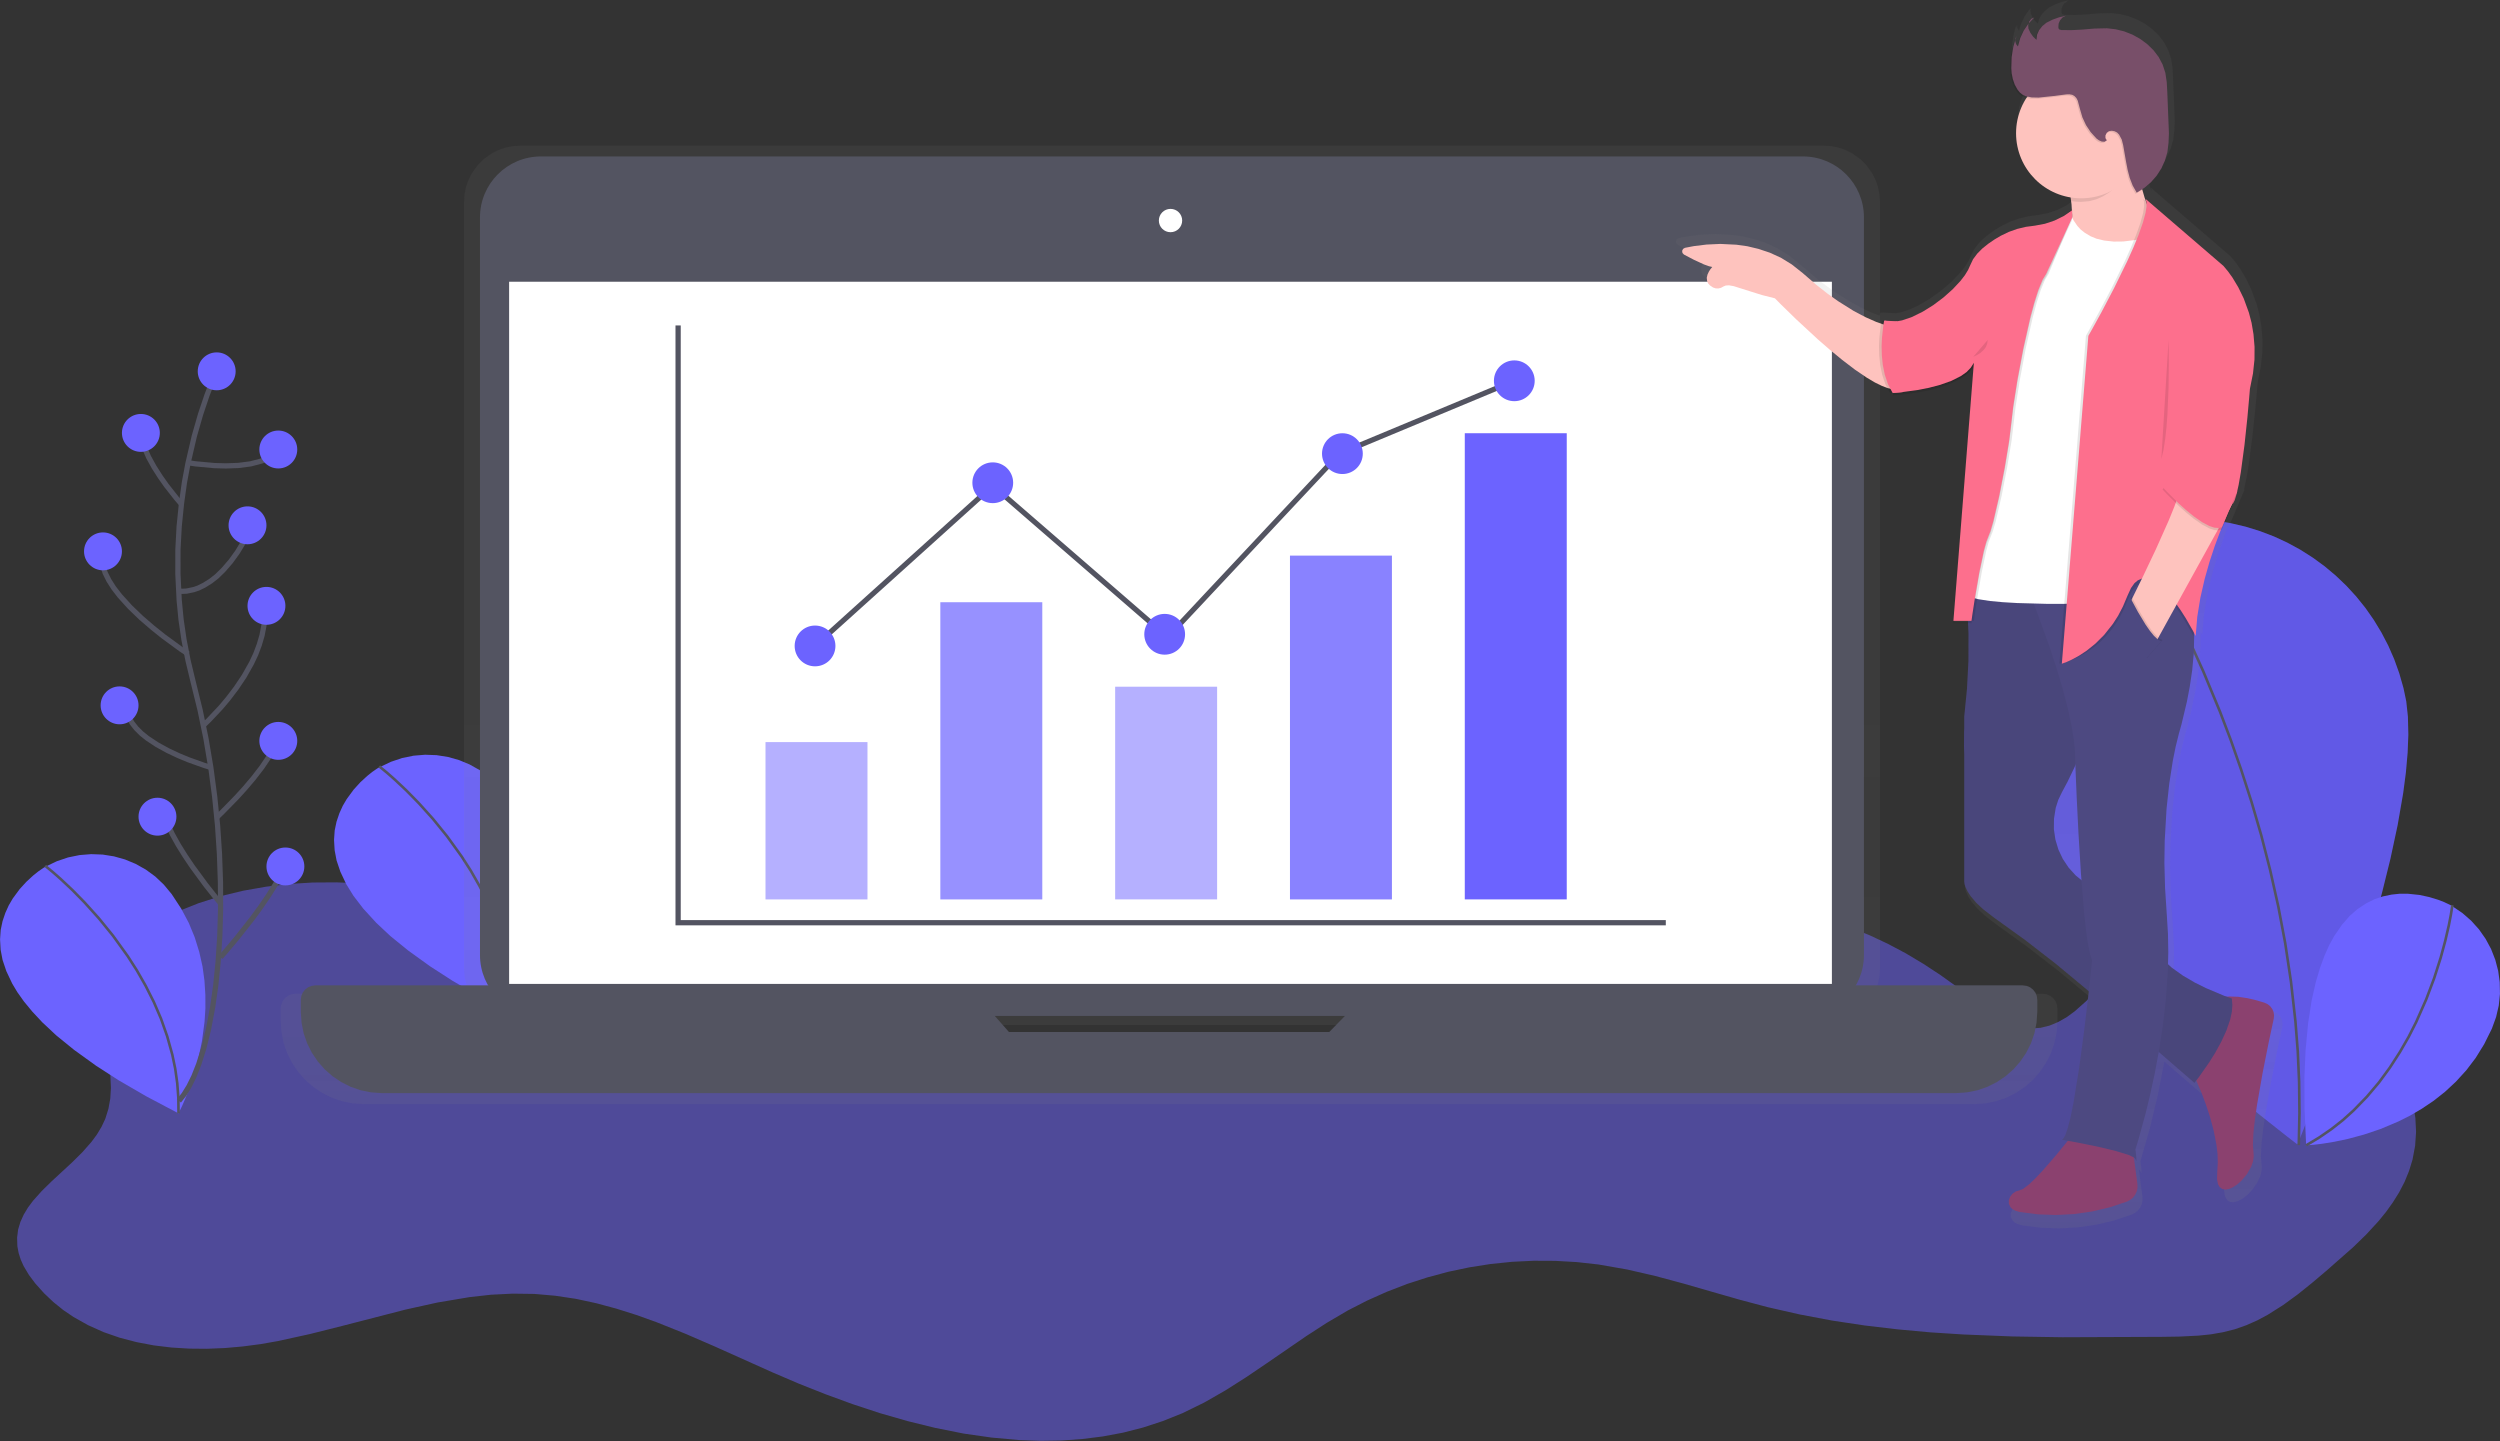 <?xml version="1.0" standalone="no"?><!DOCTYPE svg PUBLIC "-//W3C//DTD SVG 1.1//EN" "http://www.w3.org/Graphics/SVG/1.1/DTD/svg11.dtd"><svg height="550" node-id="1" sillyvg="true" template-height="550" template-width="954" version="1.1" viewBox="0 0 954 550" width="954" xmlns="http://www.w3.org/2000/svg" xmlns:xlink="http://www.w3.org/1999/xlink"><rect x="0" y="0" width="954" height="550" fill="#333333" stroke="none"/><defs node-id="85"><linearGradient gradientUnits="userSpaceOnUse" id="6beaf3f8-3e45-4d0f-940e-4f825d2ab248" node-id="3" spreadMethod="pad" x1="569.11" x2="569.11" y1="596.37" y2="230.62"><stop offset="0" stop-color="#808080" stop-opacity="0.25"></stop><stop offset="0.54" stop-color="#808080" stop-opacity="0.12"></stop><stop offset="1" stop-color="#808080" stop-opacity="0.1"></stop></linearGradient><linearGradient gradientUnits="userSpaceOnUse" id="618658e0-5682-4211-900b-639feb09c488" node-id="7" spreadMethod="pad" x1="878.33" x2="878.33" y1="643.77" y2="175.07"><stop offset="0" stop-color="#808080" stop-opacity="0.25"></stop><stop offset="0.54" stop-color="#808080" stop-opacity="0.12"></stop><stop offset="1" stop-color="#808080" stop-opacity="0.1"></stop></linearGradient></defs><g node-id="408"><path d="M 236.74 360.11 L 219.26 354.28 L 201.30 348.86 L 189.19 345.61 L 177.05 342.78 L 164.86 340.38 L 155.64 338.91 L 146.50 337.81 L 137.41 337.08 L 128.38 336.71 L 119.32 336.77 L 110.39 337.32 L 101.56 338.36 L 92.84 339.89 L 84.24 341.96 L 75.79 344.66 L 67.45 347.98 L 59.22 351.95 L 54.16 354.87 L 49.42 358.26 L 46.55 360.85 L 44.07 363.74 L 41.98 366.95 L 40.36 370.62 L 39.30 374.37 L 38.78 378.24 L 38.67 382.18 L 38.85 386.21 L 39.32 390.35 L 41.27 402.81 L 42.06 409.06 L 42.33 415.17 L 42.09 419.19 L 41.38 423.11 L 40.18 426.95 L 38.74 430.00 L 36.99 432.92 L 34.92 435.72 L 31.45 439.67 L 27.62 443.47 L 19.71 450.78 L 15.94 454.48 L 12.62 458.20 L 10.66 460.82 L 9.05 463.51 L 7.79 466.28 L 6.92 469.17 L 6.53 472.26 L 6.63 475.58 L 7.12 478.18 L 7.92 480.68 L 9.01 483.11 L 11.06 486.55 L 13.47 489.76 L 16.80 493.48 L 20.34 496.84 L 24.09 499.87 L 28.06 502.57 L 33.65 505.70 L 39.54 508.34 L 45.74 510.49 L 52.10 512.15 L 58.64 513.39 L 65.37 514.21 L 72.15 514.63 L 78.97 514.69 L 85.83 514.41 L 92.68 513.80 L 99.40 512.92 L 105.99 511.76 L 118.22 509.08 L 130.42 506.01 L 154.77 499.73 L 166.99 497.03 L 179.23 494.97 L 187.43 494.06 L 195.68 493.65 L 203.99 493.76 L 211.95 494.46 L 219.80 495.64 L 227.55 497.31 L 235.21 499.38 L 242.82 501.78 L 250.38 504.49 L 261.58 508.97 L 272.70 513.79 L 294.75 523.68 L 304.71 527.95 L 314.89 531.99 L 325.27 535.79 L 335.77 539.25 L 346.34 542.29 L 356.99 544.91 L 367.73 547.05 L 378.43 548.58 L 389.09 549.54 L 397.12 549.82 L 405.08 549.69 L 412.96 549.13 L 420.80 548.15 L 428.55 546.70 L 436.20 544.74 L 443.78 542.26 L 451.30 539.24 L 459.62 535.16 L 467.64 530.56 L 475.46 525.59 L 483.16 520.38 L 498.50 509.84 L 506.30 504.79 L 514.30 500.09 L 521.71 496.29 L 529.26 492.92 L 536.93 489.96 L 544.76 487.43 L 552.71 485.30 L 560.74 483.61 L 568.84 482.34 L 577.03 481.50 L 585.25 481.10 L 593.47 481.14 L 601.72 481.61 L 610.00 482.53 L 620.92 484.44 L 631.72 486.93 L 642.44 489.81 L 653.12 492.89 L 663.80 495.95 L 674.53 498.81 L 686.81 501.60 L 699.15 503.93 L 711.56 505.80 L 724.04 507.27 L 736.56 508.42 L 749.14 509.23 L 768.04 509.99 L 786.99 510.29 L 824.86 510.14 L 831.91 510.03 L 838.96 509.67 L 843.62 509.19 L 848.22 508.39 L 852.76 507.26 L 857.12 505.73 L 861.31 503.89 L 865.36 501.72 L 871.21 498.03 L 876.84 493.92 L 882.30 489.53 L 887.62 485.04 L 898.01 475.89 L 902.99 471.04 L 907.65 465.98 L 910.54 462.43 L 913.16 458.76 L 915.53 454.96 L 917.59 451.00 L 919.28 446.86 L 920.62 442.52 L 921.61 437.22 L 921.97 431.95 L 921.71 426.67 L 920.90 421.44 L 919.58 416.29 L 917.74 411.20 L 915.47 406.29 L 912.81 401.56 L 909.74 397.00 L 906.33 392.68 L 902.66 388.66 L 898.72 384.93 L 893.13 380.41 L 887.28 376.30 L 881.16 372.59 L 874.83 369.21 L 868.35 366.07 L 861.70 363.18 L 851.60 359.15 L 841.46 355.34 L 836.37 353.61 L 833.77 352.97 L 831.17 352.59 L 828.58 352.58 L 826.00 353.02 L 823.58 353.94 L 821.33 355.25 L 819.25 356.83 L 817.30 358.59 L 813.08 362.95 L 808.86 367.75 L 800.49 377.44 L 796.15 381.98 L 791.73 385.90 L 788.60 388.19 L 785.40 390.00 L 782.11 391.37 L 778.68 392.22 L 775.05 392.47 L 771.16 392.08 L 767.76 391.13 L 764.54 389.71 L 761.49 387.92 L 758.53 385.85 L 752.89 381.37 L 746.86 376.66 L 740.58 372.15 L 734.03 367.84 L 727.30 363.82 L 720.43 360.17 L 713.41 356.88 L 706.22 354.00 L 698.99 351.63 L 691.71 349.76 L 684.32 348.45 L 676.96 347.78 L 669.62 347.75 L 664.13 348.18 L 658.68 349.04 L 653.25 350.34 L 647.82 352.10 L 642.70 354.24 L 637.74 356.71 L 632.95 359.49 L 625.98 364.08 L 619.17 369.04 L 605.72 379.22 L 598.88 384.09 L 591.86 388.54 L 587.02 391.21 L 582.01 393.52 L 576.82 395.50 L 572.07 396.88 L 567.28 397.95 L 562.43 398.71 L 555.09 399.44 L 547.65 399.77 L 532.69 399.89 L 525.19 399.97 L 517.75 400.27 L 506.99 401.29 L 496.27 402.87 L 474.93 406.82 L 464.26 408.75 L 453.58 410.33 L 446.44 411.10 L 439.28 411.52 L 432.08 411.59 L 422.93 411.03 L 413.92 409.86 L 405.03 408.06 L 396.24 405.74 L 387.52 402.99 L 378.85 399.79 L 366.02 394.43 L 353.25 388.50 L 327.94 375.88 L 315.29 369.61 L 302.65 363.66 L 294.14 359.94 L 285.63 356.56 L 277.09 353.53 L 268.44 350.90 L 259.74 348.79 L 250.98 347.20 L 244.36 346.41 L 237.68 346.00 L 230.90 346.00 L 224.03 346.39 L 221.14 346.73 L 218.24 347.27 L 215.42 348.08 L 212.82 349.21 L 210.49 350.75 L 208.51 352.77" fill="#6c63ff" fill-opacity="0.5" fill-rule="nonzero" group-id="1" node-id="106" stroke="none" target-height="213.113" target-width="915.439" target-x="6.53" target-y="336.71"></path></g><g node-id="409"><path d="M 144.00 293.22 L 142.06 294.56 L 140.13 296.10 L 137.52 298.50 L 134.96 301.31 L 132.33 304.89 L 130.80 307.49 L 129.49 310.38 L 128.41 313.59 L 127.72 316.89 L 127.47 320.50 L 127.70 324.47 L 128.44 328.36 L 129.88 332.64 L 132.12 337.38 L 134.87 341.83 L 138.64 346.75 L 143.62 352.19 L 148.99 357.21 L 155.75 362.71 L 164.13 368.75 L 172.78 374.33 L 183.19 380.37 L 195.58 386.93 L 196.88 384.27 L 198.14 381.36 L 199.86 376.91 L 201.51 371.96 L 203.19 365.83 L 204.54 359.31 L 205.52 351.96 L 205.84 346.95 L 205.83 341.73 L 205.48 336.27 L 204.74 330.86 L 203.50 325.35 L 201.75 319.71 L 199.50 314.26 L 196.59 308.78 L 192.96 303.24 L 189.97 299.64 L 186.70 296.54 L 183.11 293.91 L 179.23 291.73 L 175.19 290.05 L 170.96 288.86 L 166.62 288.17 L 162.25 288.01 L 157.81 288.37 L 153.45 289.26 L 149.18 290.70 L 144.96 292.72 Z" fill="#6c63ff" fill-rule="nonzero" group-id="2" node-id="111" stroke="none" target-height="98.92" target-width="78.369" target-x="127.471" target-y="288.01"></path></g><g node-id="410"><path d="M 144.73 292.45 L 147.62 294.82 L 150.64 297.48 L 155.07 301.65 L 159.74 306.41 L 165.21 312.48 L 170.60 319.12 L 176.19 326.87 L 179.68 332.31 L 183.00 338.13 L 186.15 344.36 L 188.91 350.76 L 191.27 357.48 L 193.23 364.52 L 194.34 369.88 L 195.11 375.38 L 195.53 381.05 L 195.59 386.90" fill="none" group-id="3" node-id="116" stroke="#535461" stroke-linecap="butt" stroke-width="1" target-height="94.45" target-width="50.86" target-x="144.73" target-y="292.45"></path></g><g node-id="411"><path d="M 917.15 262.49 L 918.22 267.61 L 918.86 273.53 L 919.02 280.39 L 918.75 287.22 L 918.10 294.66 L 917.04 302.74 L 914.93 314.89 L 912.17 327.78 L 908.96 340.75 L 905.39 353.78 L 901.55 366.68 L 897.66 378.97 L 889.95 401.62 L 883.25 419.96 L 878.51 432.25 L 876.72 436.73 L 872.89 433.78 L 862.56 425.62 L 847.45 413.24 L 829.29 397.67 L 819.68 389.07 L 809.81 379.92 L 800.10 370.52 L 790.74 361.00 L 781.79 351.30 L 773.79 341.92 L 768.77 335.50 L 764.42 329.43 L 760.71 323.69 L 757.36 317.71 L 754.90 312.28 L 753.21 307.33 L 751.75 301.72 L 750.67 296.12 L 749.98 290.52 L 749.68 284.90 L 749.74 279.26 L 750.17 273.69 L 750.96 268.18 L 752.12 262.71 L 753.63 257.33 L 755.48 252.08 L 757.69 246.95 L 760.25 241.92 L 763.12 237.09 L 766.33 232.44 L 769.88 227.98 L 773.78 223.69 L 777.97 219.68 L 782.33 216.02 L 786.89 212.69 L 791.65 209.69 L 796.61 207.00 L 801.68 204.67 L 806.89 202.67 L 812.23 201.02 L 817.66 199.73 L 823.15 198.79 L 828.71 198.22 L 834.34 198.01 L 839.97 198.17 L 845.59 198.71 L 851.21 199.64 L 856.86 200.96 L 862.40 202.67 L 867.72 204.70 L 872.85 207.07 L 877.79 209.76 L 882.55 212.79 L 887.06 216.08 L 891.33 219.66 L 895.37 223.52 L 899.15 227.64 L 902.64 231.98 L 905.84 236.56 L 908.76 241.38 L 911.36 246.37 L 913.62 251.54 L 915.55 256.91 L 917.14 262.48 Z" fill="#6c63ff" fill-rule="nonzero" group-id="4" node-id="121" stroke="none" target-height="238.721" target-width="169.348" target-x="749.676" target-y="198.009"></path></g><g node-id="412"><path d="M 917.15 262.49 L 918.22 267.61 L 918.86 273.53 L 919.02 280.39 L 918.75 287.22 L 918.10 294.66 L 917.04 302.74 L 914.93 314.89 L 912.17 327.78 L 908.96 340.75 L 905.39 353.78 L 901.55 366.68 L 897.66 378.97 L 889.95 401.62 L 883.25 419.96 L 878.51 432.25 L 876.72 436.73 L 872.89 433.78 L 862.56 425.62 L 847.45 413.24 L 829.29 397.67 L 819.68 389.07 L 809.81 379.92 L 800.10 370.52 L 790.74 361.00 L 781.79 351.30 L 773.79 341.92 L 768.77 335.50 L 764.42 329.43 L 760.71 323.69 L 757.36 317.71 L 754.90 312.28 L 753.21 307.33 L 751.75 301.72 L 750.67 296.12 L 749.98 290.52 L 749.68 284.90 L 749.74 279.26 L 750.17 273.69 L 750.96 268.18 L 752.12 262.71 L 753.63 257.33 L 755.48 252.08 L 757.69 246.95 L 760.25 241.92 L 763.12 237.09 L 766.33 232.44 L 769.88 227.98 L 773.78 223.69 L 777.97 219.68 L 782.33 216.02 L 786.89 212.69 L 791.65 209.69 L 796.61 207.00 L 801.68 204.67 L 806.89 202.67 L 812.23 201.02 L 817.66 199.73 L 823.15 198.79 L 828.71 198.22 L 834.34 198.01 L 839.97 198.17 L 845.59 198.71 L 851.21 199.64 L 856.86 200.96 L 862.40 202.67 L 867.72 204.70 L 872.85 207.07 L 877.79 209.76 L 882.55 212.79 L 887.06 216.08 L 891.33 219.66 L 895.37 223.52 L 899.15 227.64 L 902.64 231.98 L 905.84 236.56 L 908.76 241.38 L 911.36 246.37 L 913.62 251.54 L 915.55 256.91 L 917.14 262.48 Z" fill="#000000" fill-opacity="0.1" fill-rule="nonzero" group-id="5" node-id="126" stroke="none" target-height="238.721" target-width="169.348" target-x="749.676" target-y="198.009"></path></g><g node-id="413"><path d="M 813.21 203.20 L 816.17 207.94 L 819.28 213.19 L 823.94 221.54 L 828.88 230.94 L 834.82 243.06 L 840.75 256.14 L 847.15 271.58 L 851.20 282.22 L 855.23 293.73 L 859.23 306.16 L 862.87 318.67 L 866.26 331.90 L 869.39 345.88 L 872.04 359.94 L 874.23 374.57 L 875.94 389.79 L 876.83 401.21 L 877.34 412.87 L 877.47 424.79 L 877.21 436.98" fill="none" group-id="6" node-id="131" stroke="#535461" stroke-linecap="butt" stroke-width="1" target-height="233.78" target-width="64.259" target-x="813.21" target-y="203.2"></path></g><g node-id="414"><path d="M 934.80 345.23 L 932.66 344.23 L 930.36 343.34 L 926.97 342.31 L 923.25 341.51 L 918.83 341.05 L 915.82 341.04 L 912.66 341.37 L 909.34 342.06 L 906.14 343.13 L 902.90 344.74 L 899.60 346.93 L 896.61 349.54 L 893.65 352.95 L 890.69 357.27 L 888.84 360.64 L 887.06 364.61 L 885.35 369.26 L 883.73 374.68 L 882.11 381.84 L 880.78 390.46 L 879.81 400.74 L 879.37 411.01 L 879.41 423.05 L 880.02 437.06 L 882.97 436.83 L 886.12 436.46 L 890.83 435.69 L 895.93 434.62 L 902.07 432.96 L 908.38 430.84 L 915.21 427.96 L 919.70 425.71 L 924.20 423.07 L 928.74 420.01 L 933.02 416.63 L 937.16 412.78 L 941.14 408.42 L 944.71 403.72 L 947.97 398.44 L 950.91 392.51 L 952.51 388.11 L 953.53 383.72 L 953.98 379.29 L 953.90 374.84 L 953.31 370.50 L 952.20 366.25 L 950.60 362.15 L 948.53 358.30 L 945.98 354.65 L 943.00 351.34 L 939.60 348.38 L 935.72 345.76 Z" fill="#6c63ff" fill-rule="nonzero" group-id="7" node-id="136" stroke="none" target-height="96.018" target-width="74.614" target-x="879.368" target-y="341.042"></path></g><g node-id="415"><path d="M 935.83 345.45 L 935.24 349.15 L 934.48 353.09 L 933.11 359.02 L 931.37 365.46 L 928.89 373.25 L 925.88 381.26 L 922.02 389.99 L 919.09 395.76 L 915.74 401.56 L 911.95 407.43 L 907.82 413.05 L 903.23 418.48 L 898.13 423.73 L 894.08 427.39 L 889.72 430.83 L 885.04 434.05 L 880.02 437.06" fill="none" group-id="8" node-id="141" stroke="#535461" stroke-linecap="butt" stroke-width="1" target-height="91.61" target-width="55.81" target-x="880.02" target-y="345.45"></path></g><g node-id="416"><path d="M 16.56 331.19 L 14.62 332.53 L 12.69 334.07 L 10.08 336.47 L 7.51 339.28 L 4.88 342.85 L 3.35 345.46 L 2.04 348.35 L 0.96 351.56 L 0.27 354.86 L 0.02 358.46 L 0.24 362.43 L 0.98 366.32 L 2.42 370.60 L 4.66 375.34 L 6.63 378.63 L 9.15 382.18 L 12.30 386.00 L 16.16 390.14 L 21.52 395.15 L 28.29 400.65 L 36.67 406.69 L 45.31 412.26 L 55.73 418.31 L 68.12 424.86 L 69.42 422.20 L 70.68 419.29 L 72.40 414.84 L 74.05 409.89 L 75.73 403.76 L 77.08 397.24 L 78.06 389.89 L 78.38 384.88 L 78.37 379.66 L 78.02 374.20 L 77.28 368.79 L 76.04 363.28 L 74.29 357.64 L 72.04 352.19 L 69.13 346.71 L 65.50 341.17 L 62.51 337.57 L 59.24 334.47 L 55.65 331.84 L 51.77 329.66 L 47.73 327.98 L 43.50 326.79 L 39.16 326.10 L 34.79 325.94 L 30.35 326.30 L 25.99 327.19 L 21.72 328.63 L 17.50 330.65 Z" fill="#6c63ff" fill-rule="nonzero" group-id="9" node-id="146" stroke="none" target-height="98.92" target-width="78.363" target-x="0.016" target-y="325.94"></path></g><g node-id="417"><path d="M 17.26 330.42 L 20.15 332.79 L 23.17 335.45 L 27.60 339.62 L 32.27 344.38 L 37.74 350.45 L 43.13 357.09 L 48.72 364.84 L 52.21 370.28 L 55.53 376.10 L 58.68 382.33 L 61.44 388.73 L 63.80 395.45 L 65.76 402.49 L 66.87 407.85 L 67.64 413.35 L 68.06 419.02 L 68.12 424.87" fill="none" group-id="10" node-id="151" stroke="#535461" stroke-linecap="butt" stroke-width="1" target-height="94.45" target-width="50.86" target-x="17.26" target-y="330.42"></path></g><g node-id="418"><path d="M 779.43 379.20 L 715.18 379.20 L 716.42 376.12 L 717.17 372.94 L 717.42 369.63 L 717.42 77.07 L 717.20 74.09 L 716.64 71.31 L 715.73 68.69 L 714.48 66.21 L 712.35 63.19 L 709.79 60.63 L 706.77 58.50 L 704.29 57.25 L 701.67 56.34 L 698.89 55.78 L 695.91 55.56 L 198.58 55.56 L 195.60 55.78 L 192.82 56.34 L 190.20 57.25 L 187.72 58.50 L 184.70 60.63 L 182.14 63.19 L 180.01 66.21 L 178.76 68.69 L 177.85 71.31 L 177.29 74.09 L 177.07 77.07 L 177.07 369.64 L 177.32 372.95 L 178.07 376.13 L 179.31 379.21 L 112.79 379.21 L 111.29 379.41 L 109.96 379.97 L 108.76 380.89 L 107.84 382.09 L 107.30 383.43 L 107.10 384.93 L 107.10 389.52 L 107.40 393.89 L 108.24 398.01 L 109.60 401.91 L 111.46 405.60 L 113.73 408.96 L 116.42 412.02 L 119.48 414.71 L 122.84 416.98 L 126.53 418.84 L 130.43 420.20 L 134.55 421.04 L 138.92 421.34 L 753.30 421.34 L 757.67 421.04 L 761.79 420.20 L 765.69 418.84 L 769.38 416.98 L 772.74 414.71 L 775.80 412.02 L 778.49 408.96 L 780.76 405.60 L 782.62 401.91 L 783.98 398.01 L 784.82 393.89 L 785.12 389.52 L 785.12 384.93 L 784.93 383.43 L 784.38 382.09 L 783.47 380.88 L 782.26 379.96 L 780.93 379.40 L 779.43 379.20 Z M 383.54 397.40 L 378.00 391.15 L 514.78 391.15 L 508.68 397.41 Z" fill="url(#6beaf3f8-3e45-4d0f-940e-4f825d2ab248)" fill-rule="nonzero" group-id="11" node-id="156" stroke="none" target-height="365.78" target-width="678.02" target-x="107.1" target-y="55.56"></path></g><path d="M 206.42 59.70 L 688.02 59.70 C 700.87 59.70 711.28 70.11 711.28 82.96 L 711.28 364.43 C 711.28 377.28 700.87 387.69 688.02 387.69 L 206.42 387.69 C 193.57 387.69 183.16 377.28 183.16 364.43 L 183.16 82.96 C 183.16 70.11 193.57 59.70 206.42 59.70 Z" fill="#535461" fill-rule="nonzero" node-id="159" stroke="none" target-height="327.99" target-width="528.12" target-x="183.16" target-y="59.7"></path><path d="M 194.28 107.51 L 699.05 107.51 L 699.05 375.46 L 194.28 375.46 Z" fill="#ffffff" fill-rule="nonzero" node-id="161" stroke="none" target-height="267.95" target-width="504.77" target-x="194.28" target-y="107.51"></path><path d="M 451.12 84.16 C 451.12 86.62 449.13 88.61 446.67 88.61 C 444.21 88.61 442.22 86.62 442.22 84.16 C 442.22 81.70 444.21 79.71 446.67 79.71 C 449.13 79.71 451.12 81.70 451.12 84.16 Z" fill="#ffffff" fill-rule="nonzero" node-id="163" stroke="none" target-height="8.9" target-width="8.9" target-x="442.22" target-y="79.71"></path><path d="M 524.60 376.01 L 507.26 393.80 L 385.00 393.80 L 369.33 376.01 L 120.34 376.01 L 118.83 376.22 L 117.54 376.76 L 116.41 377.64 L 115.53 378.77 L 114.99 380.06 L 114.78 381.57 L 114.78 386.05 L 115.08 390.32 L 115.89 394.34 L 117.22 398.16 L 119.04 401.77 L 121.26 405.05 L 123.89 408.04 L 126.88 410.67 L 130.16 412.89 L 133.77 414.71 L 137.59 416.04 L 141.61 416.85 L 145.88 417.15 L 746.34 417.15 L 750.61 416.85 L 754.63 416.04 L 758.45 414.71 L 762.06 412.89 L 765.34 410.67 L 768.33 408.04 L 770.96 405.05 L 773.18 401.77 L 775.00 398.16 L 776.33 394.34 L 777.14 390.32 L 777.44 386.05 L 777.44 381.57 L 777.23 380.06 L 776.69 378.77 L 775.81 377.64 L 774.68 376.76 L 773.39 376.22 L 771.88 376.01 Z" fill="#535461" fill-rule="nonzero" group-id="12" node-id="167" stroke="none" target-height="41.14" target-width="662.66" target-x="114.78" target-y="376.01"></path><path d="M 258.77 124.19 L 258.77 352.11 L 635.67 352.11" fill="none" node-id="170" stroke="#535461" stroke-linecap="butt" stroke-width="2" target-height="227.92" target-width="376.9" target-x="258.77" target-y="124.19"></path><path d="M 292.12 283.18 L 331.03 283.18 L 331.03 343.22 L 292.12 343.22 Z" fill="#6c63ff" fill-opacity="0.5" fill-rule="nonzero" group-id="13" node-id="174" stroke="none" target-height="60.04" target-width="38.91" target-x="292.12" target-y="283.18"></path><path d="M 358.83 229.81 L 397.74 229.81 L 397.74 343.22 L 358.83 343.22 Z" fill="#6c63ff" fill-opacity="0.7" fill-rule="nonzero" group-id="14" node-id="179" stroke="none" target-height="113.41" target-width="38.91" target-x="358.83" target-y="229.81"></path><path d="M 425.54 262.05 L 464.45 262.05 L 464.45 343.21 L 425.54 343.21 Z" fill="#6c63ff" fill-opacity="0.5" fill-rule="nonzero" group-id="15" node-id="184" stroke="none" target-height="81.16" target-width="38.91" target-x="425.54" target-y="262.05"></path><path d="M 492.25 212.02 L 531.16 212.02 L 531.16 343.22 L 492.25 343.22 Z" fill="#6c63ff" fill-opacity="0.8" fill-rule="nonzero" group-id="16" node-id="189" stroke="none" target-height="131.2" target-width="38.91" target-x="492.25" target-y="212.02"></path><path d="M 558.96 165.32 L 597.87 165.32 L 597.87 343.21 L 558.96 343.21 Z" fill="#6c63ff" fill-rule="nonzero" node-id="192" stroke="none" target-height="177.89" target-width="38.91" target-x="558.96" target-y="165.32"></path><path d="M 311.02 246.49 L 378.84 185.34 L 445.55 243.15 L 511.15 173.11 L 577.86 145.31" fill="none" node-id="194" stroke="#535461" stroke-linecap="butt" stroke-width="2" target-height="101.18" target-width="266.84" target-x="311.02" target-y="145.31"></path><path d="M 318.80 246.49 C 318.80 250.79 315.32 254.27 311.02 254.27 C 306.72 254.27 303.24 250.79 303.24 246.49 C 303.24 242.19 306.72 238.71 311.02 238.71 C 315.32 238.71 318.80 242.19 318.80 246.49 Z" fill="#6c63ff" fill-rule="nonzero" node-id="196" stroke="none" target-height="15.56" target-width="15.56" target-x="303.24" target-y="238.71"></path><path d="M 452.22 242.04 C 452.22 246.34 448.74 249.82 444.44 249.82 C 440.14 249.82 436.66 246.34 436.66 242.04 C 436.66 237.74 440.14 234.26 444.44 234.26 C 448.74 234.26 452.22 237.74 452.22 242.04 Z" fill="#6c63ff" fill-rule="nonzero" node-id="198" stroke="none" target-height="15.56" target-width="15.56" target-x="436.66" target-y="234.26"></path><path d="M 520.04 173.11 C 520.04 177.41 516.56 180.89 512.26 180.89 C 507.96 180.89 504.48 177.41 504.48 173.11 C 504.48 168.81 507.96 165.33 512.26 165.33 C 516.56 165.33 520.04 168.81 520.04 173.11 Z" fill="#6c63ff" fill-rule="nonzero" node-id="200" stroke="none" target-height="15.56" target-width="15.56" target-x="504.48" target-y="165.33"></path><path d="M 386.62 184.22 C 386.62 188.52 383.14 192.00 378.84 192.00 C 374.54 192.00 371.06 188.52 371.06 184.22 C 371.06 179.92 374.54 176.44 378.84 176.44 C 383.14 176.44 386.62 179.92 386.62 184.22 Z" fill="#6c63ff" fill-rule="nonzero" node-id="202" stroke="none" target-height="15.56" target-width="15.56" target-x="371.06" target-y="176.44"></path><path d="M 585.64 145.31 C 585.64 149.61 582.16 153.09 577.86 153.09 C 573.56 153.09 570.08 149.61 570.08 145.31 C 570.08 141.01 573.56 137.53 577.86 137.53 C 582.16 137.53 585.64 141.01 585.64 145.31 Z" fill="#6c63ff" fill-rule="nonzero" node-id="204" stroke="none" target-height="15.56" target-width="15.56" target-x="570.08" target-y="137.53"></path><path d="M 867.31 385.75 L 862.67 384.42 L 860.09 383.86 L 857.43 383.46 L 854.78 383.28 L 852.31 383.39 L 846.01 380.85 L 842.07 379.00 L 837.71 376.64 L 833.48 373.94 L 829.56 370.87 L 829.60 361.25 L 829.07 351.65 L 828.36 340.86 L 828.10 331.15 L 828.22 322.45 L 828.94 309.85 L 830.01 300.01 L 831.39 291.20 L 832.51 285.61 L 833.78 280.52 L 834.47 278.13 L 836.08 271.79 L 837.94 262.68 L 838.74 257.53 L 839.37 252.04 L 839.72 246.50 L 839.71 241.07 L 840.38 242.36 L 841.03 234.63 L 842.30 226.99 L 844.03 219.54 L 846.00 212.72 L 848.17 206.27 L 850.16 201.01 L 850.60 200.85 L 855.00 190.41 L 855.83 188.48 L 856.54 186.83 L 856.33 186.74 L 856.54 185.89 L 856.54 185.89 L 857.33 182.05 L 858.14 177.15 L 859.51 166.64 L 860.59 156.49 L 861.29 148.83 L 861.54 145.80 L 862.74 139.81 L 863.33 134.37 L 863.36 129.41 L 862.93 124.45 L 862.19 120.02 L 861.15 116.08 L 859.11 110.49 L 857.00 106.15 L 854.71 102.35 L 852.98 99.94 L 851.18 97.80 L 820.80 71.66 L 821.10 72.73 L 820.85 72.51 L 819.49 68.13 L 821.05 66.91 L 822.49 65.56 L 824.88 62.94 L 826.82 60.01 L 828.31 56.82 L 829.30 53.41 L 829.74 49.75 L 829.89 46.09 L 829.75 42.41 L 829.25 29.80 L 829.05 26.11 L 828.50 22.45 L 827.44 19.22 L 825.89 16.27 L 823.85 13.58 L 821.42 11.21 L 818.70 9.18 L 815.65 7.50 L 812.42 6.22 L 809.10 5.39 L 805.67 4.99 L 800.76 5.11 L 795.87 5.51 L 791.87 5.72 L 787.87 5.68 L 787.01 5.45 L 786.74 5.05 L 786.64 4.58 L 786.70 3.39 L 787.05 2.32 L 787.70 1.33 L 789.08 0.54 L 788.35 0.71 L 789.55 0.06 L 786.91 0.68 L 784.39 1.60 L 781.97 2.81 L 780.20 4.30 L 778.96 5.69 L 778.11 7.26 L 777.64 9.06 L 776.49 7.89 L 775.60 6.56 L 774.94 5.06 L 774.82 4.09 L 774.94 3.12 L 774.42 3.80 L 774.42 3.59 L 772.67 6.11 L 771.34 8.81 L 770.42 11.73 L 769.83 10.63 L 769.70 9.39 L 769.28 10.80 L 769.28 9.86 L 768.32 13.53 L 767.79 17.25 L 767.71 21.04 L 767.85 23.02 L 768.30 25.28 L 769.06 27.47 L 770.15 29.44 L 771.10 30.57 L 772.18 31.43 L 773.44 32.04 L 774.08 32.21 L 772.52 35.03 L 771.34 37.92 L 770.54 40.90 L 770.11 43.99 L 770.06 47.11 L 770.38 50.18 L 771.09 53.22 L 772.20 56.25 L 773.69 59.10 L 775.46 61.68 L 777.51 63.98 L 779.85 66.05 L 782.43 67.81 L 785.17 69.23 L 788.09 70.31 L 791.23 71.05 L 791.42 72.50 L 791.58 72.50 L 791.84 75.72 L 790.24 77.14 L 788.50 78.40 L 784.96 80.16 L 781.27 81.38 L 777.38 82.08 L 773.87 82.55 L 770.48 83.37 L 767.20 84.54 L 764.01 86.08 L 761.58 87.53 L 759.15 89.19 L 756.87 91.04 L 754.88 93.04 L 753.24 95.24 L 752.13 97.54 L 751.24 99.50 L 749.87 101.68 L 747.94 104.13 L 744.65 107.55 L 740.68 110.96 L 736.38 114.03 L 732.00 116.57 L 728.95 117.98 L 726.15 118.96 L 723.57 119.54 L 719.89 119.33 L 719.62 119.25 L 719.62 119.32 L 718.72 119.27 L 718.67 119.27 L 718.43 119.27 L 718.43 119.32 L 717.50 119.27 L 717.28 120.46 L 714.46 119.39 L 710.22 117.43 L 705.66 114.93 L 699.83 111.20 L 693.80 106.74 L 686.65 100.66 L 682.44 97.32 L 678.19 94.70 L 673.89 92.74 L 669.38 91.23 L 665.02 90.20 L 660.78 89.60 L 654.50 89.30 L 649.11 89.54 L 644.12 90.16 L 640.65 90.82 L 639.91 91.24 L 639.54 92.01 L 639.68 92.86 L 640.27 93.47 L 644.08 95.48 L 648.10 97.33 L 649.96 98.01 L 651.27 98.31 L 650.57 99.17 L 649.99 100.07 L 649.43 101.27 L 649.15 102.56 L 649.30 103.89 L 649.67 104.70 L 650.39 105.50 L 651.59 106.31 L 652.61 106.64 L 653.64 106.68 L 654.66 106.44 L 655.59 105.92 L 656.50 105.54 L 657.80 105.46 L 659.65 105.78 L 666.46 107.93 L 670.68 109.26 L 675.73 110.54 L 677.97 112.81 L 683.87 118.58 L 692.21 126.29 L 696.90 130.38 L 701.76 134.39 L 706.70 138.17 L 711.30 141.33 L 715.88 143.97 L 719.61 145.54 L 720.72 147.47 L 721.62 147.40 L 721.62 147.47 L 722.00 147.47 L 722.11 148.47 L 724.52 148.28 L 730.55 147.53 L 734.28 146.86 L 738.37 145.92 L 742.41 144.71 L 746.16 143.20 L 748.52 141.95 L 750.49 140.57 L 752.11 139.06 L 753.54 137.53 L 745.67 236.53 L 745.74 236.53 L 745.67 237.47 L 751.46 237.47 L 751.64 246.61 L 751.44 255.73 L 750.86 264.84 L 749.89 273.93 L 749.89 338.47 L 750.03 339.49 L 750.36 340.57 L 751.22 342.35 L 752.45 344.24 L 754.62 346.77 L 757.32 349.32 L 761.39 352.47 L 773.61 361.29 L 785.52 370.52 L 797.11 380.16 L 798.54 381.40 L 797.27 392.45 L 795.70 404.89 L 793.90 417.26 L 791.96 428.09 L 790.92 432.70 L 789.98 435.93 L 789.19 437.92 L 788.55 438.93 L 788.04 439.33 L 790.38 439.74 L 787.22 443.67 L 783.02 448.64 L 778.53 453.59 L 776.32 455.80 L 774.46 457.44 L 772.67 458.70 L 771.56 459.11 L 770.05 459.55 L 768.78 460.44 L 767.83 461.64 L 767.32 463.00 L 767.33 464.40 L 767.98 465.74 L 768.72 466.45 L 769.87 467.08 L 771.56 467.59 L 778.67 468.49 L 785.75 468.75 L 792.84 468.37 L 799.87 467.36 L 806.77 465.72 L 813.56 463.45 L 814.85 462.75 L 815.90 461.85 L 816.74 460.73 L 817.31 459.45 L 817.59 458.10 L 817.56 456.63 L 816.19 446.23 L 816.79 446.86 L 817.10 447.56 L 817.19 447.46 L 817.14 446.04 L 816.92 444.08 L 816.79 443.09 L 820.39 430.56 L 823.42 417.89 L 825.90 405.09 L 839.90 417.19 L 840.67 416.19 L 843.59 423.36 L 845.10 427.65 L 846.56 432.41 L 847.77 437.30 L 848.63 442.20 L 849.03 447.07 L 848.85 451.55 L 848.73 454.22 L 848.94 456.02 L 849.37 457.20 L 850.12 458.15 L 851.01 458.66 L 852.09 458.80 L 853.85 458.41 L 855.91 457.31 L 857.86 455.74 L 859.73 453.71 L 861.30 451.40 L 862.45 448.95 L 862.94 447.24 L 863.11 445.60 L 862.98 444.01 L 862.76 441.34 L 862.97 436.84 L 863.50 431.88 L 864.35 425.89 L 866.54 413.34 L 868.92 401.33 L 870.91 392.01 L 871.03 390.64 L 870.83 389.38 L 870.32 388.18 L 869.54 387.15 L 868.55 386.34 L 867.31 385.75 Z" fill="url(#618658e0-5682-4211-900b-639feb09c488)" fill-rule="nonzero" group-id="17" node-id="208" stroke="none" target-height="468.688" target-width="231.483" target-x="639.543" target-y="0.06"></path><path d="M 721.00 124.42 L 718.61 123.78 L 716.01 122.86 L 711.86 121.03 L 707.32 118.63 L 701.40 114.91 L 697.43 112.09 L 692.94 108.55 L 687.88 104.18 L 683.76 100.92 L 679.61 98.36 L 675.41 96.44 L 671.00 94.97 L 666.75 93.96 L 662.61 93.38 L 656.49 93.08 L 651.23 93.32 L 646.36 93.92 L 642.98 94.57 L 642.26 94.98 L 641.90 95.73 L 642.03 96.55 L 642.61 97.15 L 646.34 99.11 L 650.26 100.92 L 652.09 101.58 L 653.39 101.88 L 652.70 102.72 L 652.13 103.60 L 651.58 104.77 L 651.30 106.03 L 651.44 107.33 L 651.81 108.12 L 652.52 108.91 L 653.70 109.71 L 654.70 110.04 L 655.72 110.08 L 656.72 109.84 L 657.64 109.33 L 658.53 108.96 L 659.80 108.88 L 661.60 109.20 L 668.26 111.30 L 672.38 112.59 L 677.31 113.84 L 679.53 116.09 L 685.37 121.79 L 693.60 129.41 L 698.23 133.44 L 703.02 137.37 L 707.87 141.07 L 712.38 144.13 L 715.47 145.96 L 718.15 147.27 L 720.47 148.14 L 722.85 148.62 L 724.66 148.48 L 726.07 147.84 Z" fill="#fec3be" fill-rule="nonzero" group-id="18" node-id="213" stroke="none" target-height="55.538" target-width="84.172" target-x="641.898" target-y="93.082"></path><path d="M 789.11 68.76 L 789.63 71.38 L 790.49 77.96 L 790.73 82.08 L 790.66 86.61 L 790.16 91.15 L 789.11 95.44 L 805.67 97.74 L 820.39 90.38 L 820.39 80.72 L 819.34 78.15 L 818.37 75.39 L 817.17 71.23 L 816.15 66.66 L 815.34 61.12 L 815.06 57.31 L 815.05 53.27 L 815.33 48.98 Z" fill="#fec3be" fill-rule="nonzero" group-id="19" node-id="218" stroke="none" target-height="48.76" target-width="31.28" target-x="789.11" target-y="48.98"></path><path d="M 836.00 407.76 L 837.23 410.33 L 840.10 417.02 L 841.73 421.34 L 843.37 426.34 L 844.76 431.52 L 845.79 436.79 L 846.21 440.34 L 846.31 443.69 L 846.12 446.86 L 846.02 449.96 L 846.38 451.87 L 847.01 452.98 L 848.01 453.72 L 849.19 453.96 L 850.70 453.68 L 852.16 453.01 L 853.70 452.00 L 855.32 450.57 L 857.39 448.10 L 859.01 445.30 L 859.74 443.28 L 860.03 441.36 L 859.92 439.50 L 859.71 436.89 L 859.90 432.49 L 860.42 427.65 L 861.25 421.81 L 863.39 409.55 L 865.72 397.83 L 867.66 388.76 L 867.78 387.43 L 867.59 386.20 L 867.10 385.03 L 866.35 384.02 L 865.39 383.23 L 864.18 382.65 L 861.23 381.76 L 857.72 380.92 L 854.10 380.37 L 850.62 380.26 L 848.35 380.51 L 846.41 381.10 L 844.74 382.01 L 843.49 383.17 L 842.30 384.69 L 841.19 386.63 L 839.84 389.76 L 838.70 393.26 L 837.78 396.83 L 837.10 400.15 L 836.25 405.57 L 836.00 407.76 Z" fill="#8b416f" fill-rule="nonzero" group-id="20" node-id="223" stroke="none" target-height="73.702" target-width="31.776" target-x="836" target-y="380.256"></path><path d="M 790.49 433.52 L 788.83 435.63 L 784.72 440.67 L 779.46 446.73 L 776.72 449.63 L 774.36 451.89 L 772.06 453.66 L 770.71 454.22 L 769.23 454.65 L 767.99 455.51 L 767.06 456.69 L 766.57 458.01 L 766.58 459.38 L 767.22 460.69 L 767.94 461.39 L 769.06 462.00 L 770.71 462.50 L 777.65 463.39 L 784.56 463.64 L 791.48 463.28 L 798.34 462.30 L 805.08 460.71 L 811.71 458.50 L 812.98 457.82 L 814.01 456.95 L 814.83 455.85 L 815.39 454.60 L 815.66 453.28 L 815.64 451.84 L 813.00 432.14 Z" fill="#8b416f" fill-rule="nonzero" group-id="21" node-id="228" stroke="none" target-height="31.504" target-width="49.092" target-x="766.57" target-y="432.14"></path><path d="M 764.73 218.71 L 749.73 220.71 L 750.71 231.27 L 751.18 241.81 L 751.15 252.35 L 750.60 262.89 L 749.55 273.44 L 749.55 336.44 L 749.68 337.43 L 750.01 338.49 L 750.85 340.22 L 752.06 342.06 L 754.17 344.53 L 756.81 347.00 L 760.78 350.06 L 772.72 358.66 L 784.34 367.66 L 795.66 377.06 L 837.40 413.22 L 839.10 411.02 L 843.08 405.33 L 845.36 401.67 L 847.63 397.52 L 849.61 393.21 L 851.06 388.96 L 851.68 386.08 L 851.87 383.45 L 851.66 381.02 L 848.76 380.00 L 841.71 377.03 L 837.47 374.91 L 832.98 372.28 L 828.73 369.25 L 825.05 365.89 L 822.95 363.37 L 821.41 360.75 L 820.38 358.02 L 819.39 355.41 L 817.88 352.86 L 815.80 350.35 L 812.13 346.96 L 807.83 343.82 L 803.25 341.05 L 798.81 338.72 L 795.19 336.60 L 792.07 334.06 L 789.39 331.10 L 787.17 327.78 L 785.49 324.22 L 784.34 320.40 L 783.76 316.44 L 783.80 312.42 L 784.46 308.28 L 785.43 305.25 L 786.81 302.37 L 789.02 298.22 L 791.50 293.07 L 796.30 282.07 L 800.55 271.54 L 803.59 263.63 L 804.75 260.51 L 784.51 221.93 Z" fill="#4d4981" fill-rule="nonzero" group-id="22" node-id="233" stroke="none" target-height="194.51" target-width="102.318" target-x="749.55" target-y="218.71"></path><path d="M 764.73 218.71 L 749.73 220.71 L 750.71 231.27 L 751.18 241.81 L 751.15 252.35 L 750.60 262.89 L 749.55 273.44 L 749.55 336.44 L 749.68 337.43 L 750.01 338.49 L 750.85 340.22 L 752.06 342.06 L 754.17 344.53 L 756.81 347.00 L 760.78 350.06 L 772.72 358.66 L 784.34 367.66 L 795.66 377.06 L 837.40 413.22 L 839.10 411.02 L 843.08 405.33 L 845.36 401.67 L 847.63 397.52 L 849.61 393.21 L 851.06 388.96 L 851.68 386.08 L 851.87 383.45 L 851.66 381.02 L 848.76 380.00 L 841.71 377.03 L 837.47 374.91 L 832.98 372.28 L 828.73 369.25 L 825.05 365.89 L 822.95 363.37 L 821.41 360.75 L 820.38 358.02 L 819.39 355.41 L 817.88 352.86 L 815.80 350.35 L 812.13 346.96 L 807.83 343.82 L 803.25 341.05 L 798.81 338.72 L 795.19 336.60 L 792.07 334.06 L 789.39 331.10 L 787.17 327.78 L 785.49 324.22 L 784.34 320.40 L 783.76 316.44 L 783.80 312.42 L 784.46 308.28 L 785.43 305.25 L 786.81 302.37 L 789.02 298.22 L 791.50 293.07 L 796.30 282.07 L 800.55 271.54 L 803.59 263.63 L 804.75 260.51 L 784.51 221.93 Z" fill="#000000" fill-opacity="0.05" fill-rule="nonzero" group-id="23" node-id="238" stroke="none" target-height="194.51" target-width="102.318" target-x="749.55" target-y="218.71"></path><path d="M 786.81 434.93 L 788.82 435.28 L 793.88 436.22 L 800.50 437.57 L 807.19 439.16 L 812.47 440.79 L 814.29 441.68 L 814.87 442.29 L 815.18 442.98 L 815.26 442.88 L 815.21 441.49 L 815.00 439.57 L 814.87 438.61 L 816.01 434.91 L 818.79 424.78 L 820.43 418.01 L 822.24 409.69 L 823.88 400.91 L 825.38 391.11 L 826.52 381.05 L 827.25 370.52 L 827.42 363.44 L 827.30 356.40 L 826.87 349.38 L 826.19 338.85 L 825.93 329.37 L 826.05 320.87 L 826.76 308.56 L 827.80 298.96 L 829.14 290.35 L 830.24 284.89 L 831.47 279.92 L 832.43 276.52 L 834.52 267.76 L 835.59 262.17 L 836.54 255.78 L 837.15 249.24 L 837.30 242.71 L 837.07 238.37 L 836.50 234.38 L 835.61 230.70 L 834.83 228.91 L 833.71 227.30 L 832.24 225.82 L 830.36 224.49 L 827.62 223.08 L 824.39 221.86 L 820.61 220.85 L 814.74 219.82 L 808.31 219.19 L 801.78 218.91 L 795.38 218.91 L 783.75 219.45 L 775.36 220.20 L 772.13 220.58 L 773.63 224.19 L 777.36 233.70 L 782.19 247.09 L 784.65 254.57 L 786.99 262.35 L 789.04 270.16 L 790.60 277.49 L 791.39 282.39 L 791.81 286.70 L 791.91 290.50 L 792.05 294.29 L 792.46 304.18 L 793.14 317.91 L 794.08 333.24 L 795.26 347.93 L 795.98 354.58 L 796.69 359.73 L 797.59 364.22 L 798.35 366.40 L 797.96 370.09 L 796.93 379.64 L 795.38 392.77 L 793.46 407.16 L 791.30 420.52 L 790.12 426.36 L 789.04 430.54 L 788.12 433.15 L 787.39 434.43 L 786.81 434.93 Z" fill="#4d4981" fill-rule="nonzero" group-id="24" node-id="243" stroke="none" target-height="224.064" target-width="65.169" target-x="772.13" target-y="218.912"></path><path d="M 790.00 80.72 L 790.51 82.43 L 791.27 84.08 L 792.74 86.23 L 793.96 87.57 L 795.61 88.87 L 797.75 90.15 L 800.04 91.09 L 802.95 91.79 L 806.60 92.19 L 810.27 92.15 L 814.80 91.59 L 820.36 90.38 L 802.00 230.21 L 799.05 230.29 L 791.43 230.42 L 781.03 230.43 L 769.73 230.12 L 764.20 229.79 L 759.39 229.34 L 754.94 228.66 L 751.89 227.89 L 750.13 227.12 L 749.32 226.36 L 749.10 225.61 L 760.10 140.98 Z" fill="#ffffff" fill-rule="nonzero" group-id="25" node-id="248" stroke="none" target-height="149.707" target-width="71.26" target-x="749.1" target-y="80.72"></path><path d="M 790.72 79.80 L 787.83 82.21 L 784.61 84.08 L 781.12 85.39 L 777.43 86.11 L 774.00 86.56 L 770.69 87.35 L 767.49 88.49 L 764.37 89.99 L 762.00 91.40 L 759.62 93.03 L 757.38 94.83 L 755.44 96.78 L 753.84 98.93 L 752.77 101.18 L 751.96 102.98 L 750.74 104.99 L 749.02 107.22 L 746.09 110.36 L 742.53 113.53 L 738.67 116.43 L 734.65 118.93 L 730.52 120.97 L 726.73 122.26 L 724.18 122.72 L 722.00 122.73 L 720.11 122.34 L 723.33 149.94 L 726.09 149.72 L 732.85 148.81 L 736.96 148.00 L 741.31 146.86 L 745.52 145.36 L 749.18 143.52 L 751.35 141.99 L 752.98 140.30 L 754.15 138.44 L 746.34 236.93 L 753.24 236.93 L 753.64 234.11 L 754.71 227.19 L 756.22 218.45 L 757.95 210.20 L 758.90 206.74 L 759.68 204.73 L 760.49 202.66 L 761.60 198.82 L 763.82 189.24 L 765.94 178.30 L 767.60 168.28 L 768.42 161.49 L 769.15 155.22 L 770.75 145.07 L 773.02 132.97 L 775.75 120.89 L 777.27 115.28 L 778.73 110.74 L 780.38 106.75 L 781.76 104.49 L 790.76 82.64 Z" fill="#000000" fill-opacity="0.1" fill-rule="nonzero" group-id="26" node-id="253" stroke="none" target-height="157.13" target-width="70.65" target-x="720.11" target-y="79.8"></path><path d="M 790.72 81.18 L 787.49 83.37 L 784.02 85.08 L 780.34 86.31 L 776.51 87.03 L 773.08 87.49 L 769.78 88.28 L 766.58 89.43 L 763.46 90.93 L 761.09 92.34 L 758.71 93.97 L 756.47 95.77 L 754.53 97.72 L 752.93 99.87 L 751.86 102.12 L 751.05 103.92 L 749.83 105.93 L 748.11 108.16 L 745.18 111.30 L 741.62 114.47 L 737.76 117.37 L 733.74 119.87 L 729.61 121.91 L 725.82 123.20 L 723.27 123.66 L 721.09 123.67 L 719.20 123.28 L 722.42 150.88 L 725.18 150.66 L 731.94 149.75 L 736.05 148.94 L 740.40 147.80 L 744.61 146.30 L 748.27 144.46 L 750.44 142.93 L 752.07 141.24 L 753.24 139.38 L 745.42 237.81 L 752.32 237.81 L 752.72 234.99 L 753.79 228.07 L 755.30 219.33 L 757.03 211.08 L 757.98 207.62 L 758.76 205.61 L 759.57 203.54 L 760.68 199.70 L 762.90 190.12 L 765.02 179.18 L 766.68 169.16 L 767.50 162.37 L 768.23 156.10 L 769.83 145.95 L 772.10 133.85 L 774.83 121.77 L 776.35 116.16 L 777.81 111.62 L 779.46 107.63 L 780.84 105.37 L 790.72 83.93 Z" fill="#000000" fill-opacity="0.1" fill-rule="nonzero" group-id="27" node-id="258" stroke="none" target-height="156.63" target-width="71.52" target-x="719.2" target-y="81.18"></path><path d="M 790.72 80.26 L 787.49 82.45 L 784.02 84.16 L 780.34 85.39 L 776.51 86.11 L 773.08 86.56 L 769.77 87.35 L 766.57 88.49 L 763.45 89.99 L 761.08 91.40 L 758.70 93.03 L 756.46 94.83 L 754.52 96.78 L 752.92 98.93 L 751.85 101.18 L 751.04 102.98 L 749.82 104.99 L 748.10 107.22 L 745.17 110.36 L 741.61 113.53 L 737.75 116.43 L 733.73 118.93 L 729.60 120.97 L 725.81 122.26 L 723.26 122.72 L 721.08 122.73 L 719.19 122.34 L 722.41 149.94 L 725.17 149.72 L 731.93 148.81 L 736.04 148.00 L 740.39 146.86 L 744.60 145.36 L 748.26 143.52 L 750.43 141.99 L 752.06 140.30 L 753.23 138.44 L 745.42 236.93 L 752.32 236.93 L 752.72 234.11 L 753.79 227.19 L 755.30 218.45 L 757.03 210.20 L 757.98 206.74 L 758.76 204.73 L 759.57 202.66 L 760.68 198.82 L 762.90 189.24 L 765.02 178.30 L 766.68 168.28 L 767.50 161.49 L 768.23 155.22 L 769.83 145.07 L 772.10 132.97 L 774.83 120.89 L 776.35 115.28 L 777.81 110.74 L 779.46 106.75 L 780.84 104.49 L 790.73 83.10 Z" fill="#fd6f8d" fill-rule="nonzero" group-id="28" node-id="263" stroke="none" target-height="156.67" target-width="71.54" target-x="719.19" target-y="80.26"></path><path d="M 814.18 62.55 L 814.02 60.45 L 814.09 58.59 L 814.65 54.82 L 815.33 50.36 L 789.11 70.14 L 789.49 71.96 L 790.22 76.72 L 792.21 76.96 L 794.22 77.04 L 797.20 76.77 L 799.94 76.06 L 802.48 74.92 L 804.86 73.43 L 807.07 71.65 L 809.11 69.59 L 811.84 66.18 L 814.18 62.55 Z" fill="#000000" fill-opacity="0.1" fill-rule="nonzero" group-id="29" node-id="268" stroke="none" target-height="26.68" target-width="26.22" target-x="789.11" target-y="50.36"></path><path d="M 819.01 50.83 C 819.01 64.55 807.89 75.67 794.17 75.67 C 780.45 75.67 769.33 64.55 769.33 50.83 C 769.33 37.11 780.45 25.99 794.17 25.99 C 807.89 25.99 819.01 37.11 819.01 50.83 Z" fill="#fec3be" fill-rule="nonzero" node-id="271" stroke="none" target-height="49.68" target-width="49.68" target-x="769.33" target-y="25.99"></path><path d="M 767.06 26.48 L 767.18 22.29 L 767.85 18.20 L 769.06 14.19 L 768.62 15.22 L 768.57 16.29 L 768.89 17.31 L 769.58 18.19 L 770.44 15.06 L 771.78 12.14 L 773.59 9.48 L 775.82 7.13 L 774.66 7.66 L 773.87 8.70 L 773.50 10.00 L 773.58 11.35 L 774.34 12.99 L 775.35 14.42 L 776.65 15.67 L 776.87 13.75 L 777.66 11.96 L 778.90 10.40 L 780.44 9.14 L 782.81 7.96 L 785.27 7.07 L 787.84 6.46 L 786.59 7.15 L 785.67 8.18 L 785.12 9.44 L 785.00 10.86 L 785.10 11.32 L 785.37 11.71 L 786.21 11.93 L 790.10 11.96 L 793.98 11.76 L 798.76 11.36 L 803.55 11.25 L 806.88 11.63 L 810.12 12.43 L 813.28 13.68 L 816.25 15.32 L 818.91 17.29 L 821.29 19.60 L 823.29 22.23 L 824.80 25.10 L 825.84 28.25 L 826.37 31.82 L 826.57 35.43 L 827.06 47.74 L 827.20 51.34 L 827.05 54.92 L 826.62 58.50 L 825.67 61.76 L 824.30 64.76 L 822.49 67.55 L 820.31 70.04 L 817.79 72.18 L 814.91 73.98 L 813.36 71.25 L 812.24 68.33 L 811.44 65.27 L 810.83 62.12 L 809.73 55.80 L 809.19 53.71 L 808.17 51.80 L 807.39 51.02 L 806.45 50.54 L 805.41 50.35 L 804.32 50.50 L 803.47 51.15 L 802.99 52.12 L 802.98 53.16 L 803.51 54.02 L 802.63 54.55 L 801.56 54.48 L 800.47 54.00 L 799.51 53.27 L 797.33 50.86 L 795.55 48.18 L 794.19 45.26 L 793.28 42.14 L 792.40 38.86 L 791.89 37.88 L 791.19 37.15 L 790.28 36.63 L 789.18 36.44 L 788.06 36.48 L 783.04 37.11 L 777.51 37.70 L 774.84 37.64 L 772.59 37.20 L 771.38 36.62 L 770.34 35.78 L 769.43 34.68 L 768.37 32.76 L 767.63 30.62 L 767.19 28.42 L 767.06 26.48 Z" fill="#000000" fill-opacity="0.1" fill-rule="nonzero" group-id="30" node-id="275" stroke="none" target-height="67.52" target-width="60.141" target-x="767.06" target-y="6.46"></path><path d="M 767.52 26.02 L 767.64 21.83 L 768.31 17.74 L 769.52 13.73 L 769.08 14.76 L 769.03 15.83 L 769.35 16.85 L 770.04 17.73 L 770.90 14.60 L 772.24 11.68 L 774.05 9.02 L 776.28 6.67 L 775.12 7.20 L 774.33 8.24 L 773.96 9.54 L 774.04 10.89 L 774.80 12.53 L 775.81 13.96 L 777.11 15.21 L 777.33 13.29 L 778.12 11.50 L 779.36 9.94 L 780.90 8.68 L 783.27 7.50 L 785.73 6.61 L 788.30 6.00 L 787.05 6.69 L 786.13 7.72 L 785.58 8.98 L 785.46 10.40 L 785.56 10.86 L 785.83 11.25 L 786.67 11.47 L 790.56 11.50 L 794.44 11.30 L 799.22 10.90 L 804.01 10.79 L 807.34 11.17 L 810.58 11.97 L 813.74 13.22 L 816.71 14.86 L 819.37 16.83 L 821.75 19.14 L 823.75 21.77 L 825.26 24.64 L 826.30 27.79 L 826.83 31.36 L 827.03 34.97 L 827.52 47.28 L 827.66 50.88 L 827.51 54.46 L 827.08 58.04 L 826.13 61.30 L 824.76 64.30 L 822.95 67.09 L 820.77 69.58 L 818.25 71.72 L 815.37 73.52 L 813.82 70.79 L 812.70 67.87 L 811.90 64.81 L 811.29 61.66 L 810.19 55.34 L 809.65 53.25 L 808.63 51.34 L 807.86 50.56 L 806.91 50.08 L 805.87 49.89 L 804.78 50.04 L 803.93 50.69 L 803.45 51.66 L 803.44 52.70 L 803.97 53.56 L 803.09 54.09 L 802.02 54.02 L 800.93 53.54 L 799.97 52.81 L 797.79 50.40 L 796.01 47.72 L 794.65 44.80 L 793.74 41.68 L 792.86 38.40 L 792.35 37.43 L 791.65 36.69 L 790.74 36.17 L 789.64 35.98 L 788.52 36.02 L 783.50 36.65 L 777.97 37.24 L 775.30 37.18 L 773.05 36.74 L 771.84 36.15 L 770.80 35.32 L 769.89 34.21 L 768.83 32.30 L 768.09 30.15 L 767.65 27.96 L 767.52 26.02 Z" fill="#784f69" fill-rule="nonzero" group-id="31" node-id="280" stroke="none" target-height="67.52" target-width="60.141" target-x="767.52" target-y="6"></path><path d="M 718.00 122.35 L 717.67 124.20 L 717.15 129.01 L 717.02 132.09 L 717.11 135.66 L 717.48 139.29 L 718.24 143.01 L 719.45 146.60 L 721.22 149.95 L 725.13 149.63 L 723.00 122.63 Z" fill="#000000" fill-opacity="0.1" fill-rule="nonzero" group-id="32" node-id="285" stroke="none" target-height="27.6" target-width="8.107" target-x="717.023" target-y="122.35"></path><path d="M 719.00 122.35 L 718.67 124.20 L 718.15 129.01 L 718.02 132.09 L 718.11 135.66 L 718.48 139.29 L 719.24 143.01 L 720.45 146.60 L 722.22 149.95 L 726.13 149.63 L 724.00 122.63 Z" fill="#fd6f8d" fill-rule="nonzero" group-id="33" node-id="290" stroke="none" target-height="27.6" target-width="8.107" target-x="718.023" target-y="122.35"></path><path d="M 817.86 75.93 L 847.53 101.46 L 849.29 103.56 L 850.98 105.91 L 853.21 109.63 L 855.28 113.88 L 857.27 119.34 L 858.28 123.20 L 859.01 127.52 L 859.42 132.37 L 859.39 137.22 L 858.82 142.53 L 857.65 148.38 L 857.39 151.52 L 856.68 159.42 L 855.58 169.77 L 854.17 180.27 L 853.34 185.06 L 852.54 188.63 L 851.83 190.88 L 851.24 192.05 L 850.75 192.54 L 849.40 195.41 L 846.16 203.17 L 844.25 208.30 L 842.20 214.50 L 840.36 221.02 L 838.74 228.10 L 837.56 235.35 L 836.95 242.68 L 835.97 240.82 L 833.35 236.29 L 831.59 233.56 L 829.55 230.68 L 827.32 227.93 L 825.03 225.57 L 822.57 223.65 L 820.27 222.55 L 818.70 222.27 L 817.21 222.48 L 815.73 223.20 L 814.49 224.33 L 813.20 226.21 L 811.88 229.11 L 810.11 233.24 L 808.20 236.77 L 806.17 239.75 L 803.86 242.54 L 801.59 244.85 L 799.35 246.75 L 795.83 249.19 L 792.78 250.85 L 789.85 252.11 L 787.83 252.78 L 785.88 253.26 L 796.00 128.10 L 797.40 125.62 L 800.98 119.12 L 805.76 110.02 L 810.80 99.73 L 813.15 94.50 L 815.14 89.68 L 816.80 85.00 L 817.81 81.27 L 818.19 78.83 L 818.17 77.11 L 817.86 75.93 Z" fill="#000000" fill-opacity="0.1" fill-rule="nonzero" group-id="34" node-id="295" stroke="none" target-height="177.33" target-width="73.544" target-x="785.88" target-y="75.93"></path><path d="M 818.78 75.93 L 848.45 101.46 L 850.21 103.56 L 851.90 105.91 L 854.13 109.63 L 856.20 113.88 L 858.19 119.34 L 859.20 123.20 L 859.93 127.52 L 860.34 132.37 L 860.31 137.22 L 859.74 142.53 L 858.57 148.38 L 858.31 151.52 L 857.60 159.42 L 856.50 169.77 L 855.09 180.27 L 854.26 185.06 L 853.46 188.63 L 852.75 190.88 L 852.16 192.05 L 851.67 192.54 L 850.32 195.41 L 847.08 203.17 L 845.17 208.30 L 843.12 214.50 L 841.28 221.02 L 839.66 228.10 L 838.48 235.35 L 837.87 242.68 L 836.84 240.72 L 834.09 235.92 L 832.25 233.03 L 830.10 229.95 L 827.78 227.01 L 825.39 224.45 L 822.83 222.33 L 820.45 221.07 L 818.81 220.69 L 817.28 220.82 L 815.78 221.46 L 814.51 222.54 L 813.20 224.38 L 811.87 227.27 L 810.12 231.42 L 808.24 235.01 L 806.26 238.10 L 802.91 242.32 L 799.66 245.56 L 796.28 248.29 L 793.37 250.21 L 790.57 251.73 L 788.66 252.60 L 786.80 253.27 L 796.92 128.16 L 798.32 125.68 L 801.90 119.17 L 806.68 110.05 L 811.72 99.75 L 814.07 94.52 L 816.06 89.69 L 817.72 85.00 L 818.73 81.27 L 819.11 78.83 L 819.09 77.11 L 818.78 75.93 Z" fill="#fd6f8d" fill-rule="nonzero" group-id="35" node-id="300" stroke="none" target-height="177.34" target-width="73.544" target-x="786.8" target-y="75.93"></path><path d="M 832.35 183.76 L 833.69 183.19 L 835.16 182.90 L 837.52 182.95 L 839.15 183.28 L 841.15 184.03 L 843.61 185.31 L 845.87 186.87 L 848.53 189.21 L 851.67 192.50 L 822.23 245.86 L 812.34 230.93 L 813.89 227.85 L 817.73 220.03 L 822.69 209.59 L 827.57 198.65 L 829.68 193.47 L 831.19 189.33 L 832.22 185.61 L 832.35 183.76 Z" fill="#fec3be" fill-rule="nonzero" group-id="36" node-id="305" stroke="none" target-height="62.963" target-width="39.33" target-x="812.34" target-y="182.897"></path><path d="M 825.22 186.75 L 826.96 188.63 L 831.36 193.00 L 834.14 195.51 L 837.14 197.96 L 840.25 200.13 L 843.06 201.63 L 844.98 202.27 L 846.54 202.40 L 847.85 202.10 L 853.73 188.41 L 831.66 178.93 Z" fill="#000000" fill-opacity="0.1" fill-rule="nonzero" group-id="37" node-id="310" stroke="none" target-height="23.468" target-width="28.51" target-x="825.22" target-y="178.93"></path><path d="M 825.22 185.83 L 826.96 187.71 L 831.36 192.08 L 834.14 194.59 L 837.14 197.04 L 840.25 199.21 L 843.06 200.71 L 844.98 201.35 L 846.54 201.48 L 847.85 201.18 L 853.73 187.49 L 831.66 178.01 Z" fill="#fd6f8d" fill-rule="nonzero" group-id="38" node-id="315" stroke="none" target-height="23.468" target-width="28.51" target-x="825.22" target-y="178.01"></path><path d="M 813.34 227.44 L 814.18 229.10 L 816.33 233.09 L 819.25 237.93 L 820.88 240.27 L 822.40 242.14 L 823.99 243.63 L 825.22 244.24 L 819.22 251.14 L 810.48 234.58 Z" fill="#000000" fill-opacity="0.1" fill-rule="nonzero" group-id="39" node-id="320" stroke="none" target-height="23.7" target-width="14.74" target-x="810.48" target-y="227.44"></path><path d="M 812.88 227.93 L 813.72 229.59 L 815.87 233.58 L 818.79 238.42 L 820.42 240.76 L 821.94 242.63 L 823.53 244.12 L 824.76 244.73 L 818.76 251.63 L 810.00 235.04 Z" fill="#4d4981" fill-rule="nonzero" group-id="40" node-id="325" stroke="none" target-height="23.7" target-width="14.76" target-x="810" target-y="227.93"></path><path d="M 827.52 129.71 L 827.57 132.22 L 827.62 138.76 L 827.52 147.82 L 827.11 157.92 L 826.74 162.97 L 826.24 167.56 L 825.56 171.91 L 824.76 175.25" fill="#000000" fill-opacity="0.1" fill-rule="nonzero" group-id="41" node-id="330" stroke="none" target-height="45.54" target-width="2.862" target-x="824.76" target-y="129.71"></path><path d="M 753.00 136.15 L 754.43 135.50 L 755.71 134.69 L 757.09 133.42 L 757.82 132.41 L 758.30 131.19 L 758.52 129.71" fill="#000000" fill-opacity="0.1" fill-rule="nonzero" group-id="42" node-id="335" stroke="none" target-height="6.44" target-width="5.52" target-x="753" target-y="129.71"></path><path d="M 82.69 141.69 L 80.83 146.00 L 79.01 150.74 L 76.53 158.13 L 74.16 166.39 L 71.73 176.83 L 70.38 184.08 L 69.26 192.08 L 68.37 200.89 L 67.90 209.69 L 67.89 219.07 L 68.38 229.06 L 69.10 236.47 L 70.21 244.10 L 71.74 251.98 L 73.69 260.12 L 76.35 270.92 L 78.60 281.85 L 80.46 292.94 L 81.93 304.09 L 83.03 315.07 L 83.75 325.91 L 84.13 336.77 L 84.17 347.15 L 83.88 357.07 L 83.24 366.99 L 82.32 376.11 L 81.13 384.46 L 79.56 392.78 L 77.78 399.97 L 75.83 406.13 L 73.99 410.77 L 72.11 414.58 L 70.20 417.66 L 68.27 420.12" fill="none" group-id="43" node-id="340" stroke="#535461" stroke-linecap="butt" stroke-width="2" target-height="278.43" target-width="16.281" target-x="67.888" target-y="141.69"></path><path d="M 89.92 141.70 C 89.92 145.69 86.68 148.93 82.69 148.93 C 78.70 148.93 75.46 145.69 75.46 141.70 C 75.46 137.71 78.70 134.47 82.69 134.47 C 86.68 134.47 89.92 137.71 89.92 141.70 Z" fill="#6c63ff" fill-rule="nonzero" node-id="343" stroke="none" target-height="14.46" target-width="14.46" target-x="75.46" target-y="134.47"></path><path d="M 71.79 176.58 L 74.67 177.01 L 81.82 177.67 L 86.23 177.79 L 90.96 177.62 L 95.64 177.01 L 99.85 175.90 L 102.44 174.77 L 104.53 173.33 L 106.20 171.58" fill="none" group-id="44" node-id="347" stroke="#535461" stroke-linecap="butt" stroke-width="2" target-height="6.213" target-width="34.41" target-x="71.79" target-y="171.58"></path><path d="M 69.21 192.33 L 67.52 190.36 L 63.51 185.27 L 61.19 181.98 L 58.81 178.26 L 56.68 174.39 L 55.02 170.57 L 54.21 167.95 L 53.80 165.57 L 53.76 163.39" fill="none" group-id="45" node-id="352" stroke="#535461" stroke-linecap="butt" stroke-width="2" target-height="28.94" target-width="15.45" target-x="53.76" target-y="163.39"></path><path d="M 67.82 225.47 L 69.48 225.65 L 71.23 225.56 L 73.92 225.00 L 75.75 224.37 L 77.89 223.32 L 80.39 221.76 L 82.69 219.97 L 85.24 217.48 L 88.09 214.18 L 90.63 210.66 L 93.35 206.15 L 96.26 200.47" fill="none" group-id="46" node-id="357" stroke="#535461" stroke-linecap="butt" stroke-width="2" target-height="25.176" target-width="28.44" target-x="67.82" target-y="200.47"></path><path d="M 71.79 249.57 L 69.07 247.74 L 62.36 242.83 L 58.28 239.57 L 53.85 235.75 L 49.59 231.65 L 45.72 227.38 L 43.39 224.36 L 41.54 221.45 L 40.14 218.63 L 39.19 215.69 L 38.93 212.97 L 39.30 210.40" fill="none" group-id="47" node-id="362" stroke="#535461" stroke-linecap="butt" stroke-width="2" target-height="39.17" target-width="32.856" target-x="38.934" target-y="210.4"></path><path d="M 77.57 276.82 L 79.48 275.01 L 84.19 270.02 L 87.04 266.64 L 90.19 262.49 L 93.18 258.02 L 95.97 253.08 L 97.59 249.63 L 98.93 246.08 L 100.00 242.43 L 100.71 238.71 L 100.97 234.97 L 100.78 231.19" fill="none" group-id="48" node-id="367" stroke="#535461" stroke-linecap="butt" stroke-width="2" target-height="45.63" target-width="23.397" target-x="77.57" target-y="231.19"></path><path d="M 80.39 292.84 L 77.95 292.09 L 71.87 289.91 L 68.13 288.36 L 64.02 286.42 L 59.99 284.21 L 56.24 281.73 L 53.92 279.86 L 51.99 277.93 L 50.41 275.93 L 49.20 273.75 L 48.54 271.51 L 48.39 269.16" fill="none" group-id="49" node-id="372" stroke="#535461" stroke-linecap="butt" stroke-width="2" target-height="23.68" target-width="32" target-x="48.39" target-y="269.16"></path><path d="M 82.69 311.93 L 84.87 309.83 L 90.18 304.40 L 93.37 300.90 L 96.75 296.91 L 99.95 292.76 L 102.71 288.66 L 104.31 285.82 L 105.45 283.26 L 106.19 280.93" fill="none" group-id="50" node-id="377" stroke="#535461" stroke-linecap="butt" stroke-width="2" target-height="31" target-width="23.5" target-x="82.69" target-y="280.93"></path><path d="M 84.14 344.68 L 82.56 342.78 L 78.58 337.76 L 73.36 330.65 L 70.66 326.64 L 68.07 322.49 L 65.72 318.26 L 63.86 314.30 L 62.49 310.39 L 61.90 307.13" fill="none" group-id="51" node-id="382" stroke="#535461" stroke-linecap="butt" stroke-width="2" target-height="37.55" target-width="22.24" target-x="61.9" target-y="307.13"></path><path d="M 84.14 365.29 L 85.92 363.27 L 90.40 357.95 L 96.30 350.45 L 99.38 346.24 L 102.35 341.90 L 105.09 337.50 L 107.28 333.41 L 108.98 329.38 L 109.81 326.12" fill="none" group-id="52" node-id="387" stroke="#535461" stroke-linecap="butt" stroke-width="2" target-height="39.17" target-width="25.67" target-x="84.14" target-y="326.12"></path><path d="M 60.99 165.20 C 60.99 169.19 57.75 172.43 53.76 172.43 C 49.77 172.43 46.53 169.19 46.53 165.20 C 46.53 161.21 49.77 157.97 53.76 157.97 C 57.75 157.97 60.99 161.21 60.99 165.20 Z" fill="#6c63ff" fill-rule="nonzero" node-id="390" stroke="none" target-height="14.46" target-width="14.46" target-x="46.53" target-y="157.97"></path><path d="M 52.86 269.16 C 52.86 273.15 49.62 276.39 45.63 276.39 C 41.64 276.39 38.40 273.15 38.40 269.16 C 38.40 265.17 41.64 261.93 45.63 261.93 C 49.62 261.93 52.86 265.17 52.86 269.16 Z" fill="#6c63ff" fill-rule="nonzero" node-id="392" stroke="none" target-height="14.46" target-width="14.46" target-x="38.4" target-y="261.93"></path><path d="M 46.53 210.40 C 46.53 214.39 43.29 217.63 39.30 217.63 C 35.31 217.63 32.07 214.39 32.07 210.40 C 32.07 206.41 35.31 203.17 39.30 203.17 C 43.29 203.17 46.53 206.41 46.53 210.40 Z" fill="#6c63ff" fill-rule="nonzero" node-id="394" stroke="none" target-height="14.46" target-width="14.46" target-x="32.07" target-y="203.17"></path><path d="M 113.43 171.53 C 113.43 175.52 110.19 178.76 106.20 178.76 C 102.21 178.76 98.97 175.52 98.97 171.53 C 98.97 167.54 102.21 164.30 106.20 164.30 C 110.19 164.30 113.43 167.54 113.43 171.53 Z" fill="#6c63ff" fill-rule="nonzero" node-id="396" stroke="none" target-height="14.46" target-width="14.46" target-x="98.97" target-y="164.3"></path><path d="M 113.43 282.72 C 113.43 286.71 110.19 289.95 106.20 289.95 C 102.21 289.95 98.97 286.71 98.97 282.72 C 98.97 278.73 102.21 275.49 106.20 275.49 C 110.19 275.49 113.43 278.73 113.43 282.72 Z" fill="#6c63ff" fill-rule="nonzero" node-id="398" stroke="none" target-height="14.46" target-width="14.46" target-x="98.97" target-y="275.49"></path><path d="M 101.68 200.46 C 101.68 204.45 98.44 207.69 94.45 207.69 C 90.46 207.69 87.22 204.45 87.22 200.46 C 87.22 196.47 90.46 193.23 94.45 193.23 C 98.44 193.23 101.68 196.47 101.68 200.46 Z" fill="#6c63ff" fill-rule="nonzero" node-id="400" stroke="none" target-height="14.46" target-width="14.46" target-x="87.22" target-y="193.23"></path><path d="M 116.14 330.64 C 116.14 334.63 112.90 337.87 108.91 337.87 C 104.92 337.87 101.68 334.63 101.68 330.64 C 101.68 326.65 104.92 323.41 108.91 323.41 C 112.90 323.41 116.14 326.65 116.14 330.64 Z" fill="#6c63ff" fill-rule="nonzero" node-id="402" stroke="none" target-height="14.46" target-width="14.46" target-x="101.68" target-y="323.41"></path><path d="M 67.32 311.65 C 67.32 315.64 64.08 318.88 60.09 318.88 C 56.10 318.88 52.86 315.64 52.86 311.65 C 52.86 307.66 56.10 304.42 60.09 304.42 C 64.08 304.42 67.32 307.66 67.32 311.65 Z" fill="#6c63ff" fill-rule="nonzero" node-id="404" stroke="none" target-height="14.46" target-width="14.46" target-x="52.86" target-y="304.42"></path><path d="M 108.91 231.19 C 108.91 235.18 105.67 238.42 101.68 238.42 C 97.69 238.42 94.45 235.18 94.45 231.19 C 94.45 227.20 97.69 223.96 101.68 223.96 C 105.67 223.96 108.91 227.20 108.91 231.19 Z" fill="#6c63ff" fill-rule="nonzero" node-id="406" stroke="none" target-height="14.46" target-width="14.46" target-x="94.45" target-y="223.96"></path></svg>